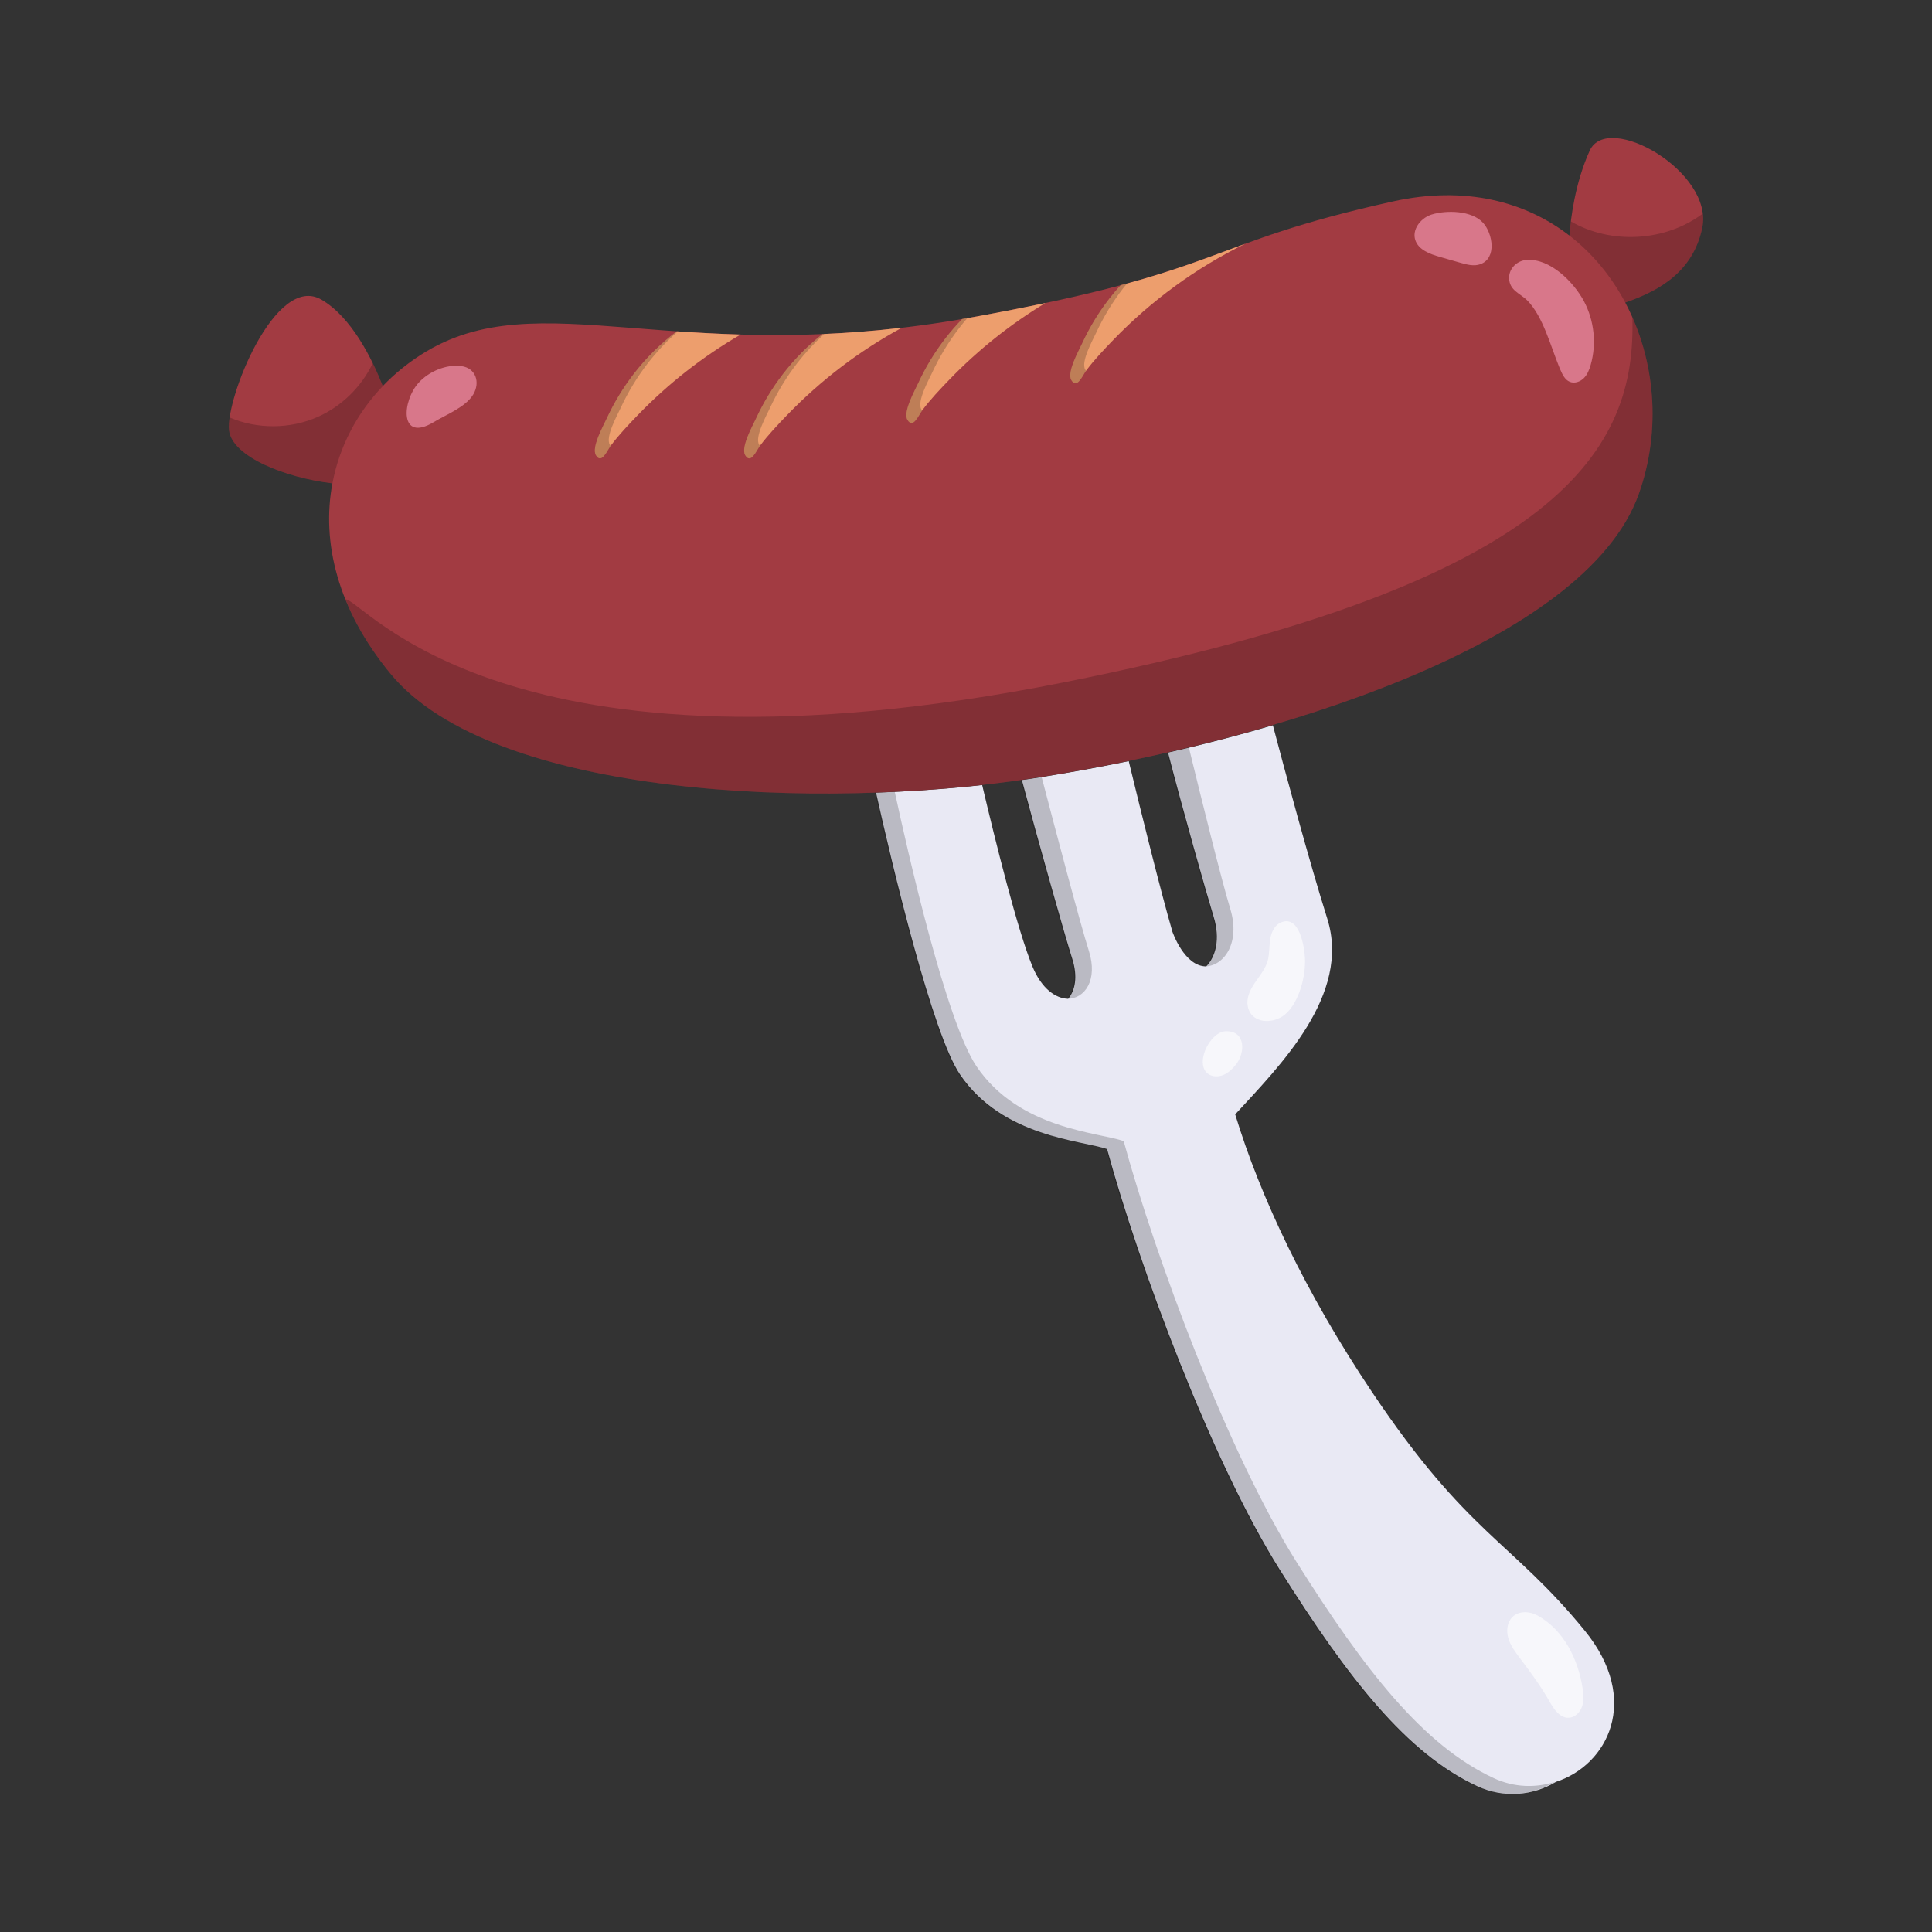 <svg xmlns="http://www.w3.org/2000/svg" xmlns:xlink="http://www.w3.org/1999/xlink" version="1.1" id="svg-edited-version" x="0px" y="0px" viewBox="0 0 595.28 595.28" enable-background="new 0 0 595.28 595.28" xml:space="preserve" class="injected-svg" data-src="https://preview.pixlr.com/images/svg/100/1/ac5e1e929b303354e2278037c06d6be25f7a00dec9d976822c01d6620b6140e3.svg">
<rect x="0" y="0" width="595.28" height="595.28" fill="#333333" stroke="none"/>
<g>
	<path fill="#E9E9F4" d="M361.225,287.041c-3.725-12.887-9.461-36.068-13.447-52.521c-9.018,1.864-17.907,3.482-26.512,4.854   l0.004-0.001c-0.921,0.147-1.841,0.293-2.755,0.434c-1.207,0.187-2.43,0.366-3.66,0.542c5.01,18.729,13.215,47.86,15.517,55.05   c1.767,5.524,0.896,9.826-1.26,12.341c-3.779-0.068-8.124-3.044-10.959-9.852c-4.608-11.066-11.467-38.748-15.53-55.993   c-8.526,0.938-17.458,1.642-26.604,2.08c-2.023,0.097-4.059,0.18-6.102,0.251c5.079,22.778,17.335,74.226,25.854,86.806   c13.22,19.521,37.761,20.273,45.342,23.033c9.795,35.887,32.226,96.266,53.297,129.73c21.07,33.465,39.06,56.486,60.733,66.549   c8.287,3.846,17.264,2.865,24.271-1.326c-0.002,0.002-0.004,0.002-0.006,0.002c15.903-5.143,26.337-25.229,8.86-46.621   c-22.662-27.742-35.944-29.334-65.604-73.604c-20.291-30.284-34.341-59.977-42.083-85.438c13.635-14.873,35.8-36.794,28.362-60.343   c-5.495-17.401-13.136-45.859-16.753-59.543c-8.446,2.486-17.007,4.762-25.554,6.825c0.004-0.001,0.008-0.002,0.008-0.002   c-2.251,0.543-4.505,1.073-6.755,1.587c4.375,17.026,11.709,42.917,14.063,50.623c2.098,6.867,0.605,12.3-2.308,15.261   C364.859,297.766,361.225,287.041,361.225,287.041z M472.497,550.266c0.007,0,0.014,0,0.021-0.002   C472.511,550.266,472.504,550.266,472.497,550.266z" originalFill="#E9E9F4"/>
	<path fill="#A23B42" d="M489.813,46.416c-4.562,10.041-5.873,21.115-6.246,26.173c-13.623-10.532-32.188-15.457-54.494-10.5   c-59.494,13.222-49.943,21.218-129.068,35.594c-91.412,16.607-133.888-11.601-170.219,11.568c-4.383,2.794-8.35,6.054-11.838,9.697   c-3.248-8.256-9.569-21.176-18.9-26.619c-14.233-8.302-29.652,30.839-28.467,40.329c1.002,8.014,17.162,14.52,31.839,16.271   c-3.388,18.042,1.526,38.825,17.979,58.742c31.4,38.01,132.412,42.224,197.784,32.137c73.79-11.385,170.219-41.315,186.745-87.588   c7.074-19.809,5.087-41.593-4.16-58.999h0.001c11.05-3.777,20.9-9.85,23.703-22.931C528.19,52.936,495.341,34.249,489.813,46.416z" originalFill="#A23B42"/>
	<path fill="#ED9E6D" d="M183.611,140.255c-1.453-2.398,2.303-9.087,3.34-11.334c2.26-4.895,5.081-9.53,8.381-13.794   c3.795-4.904,8.25-9.299,13.194-13.043c6.187,0.427,12.726,0.797,19.669,0.997c-11.621,6.751-22.312,15.104-31.645,24.774   c-2.898,3.004-5.856,6.106-8.361,9.454C187.002,138.896,185.352,143.126,183.611,140.255z M300.004,97.682   c-1.195,0.217-2.377,0.422-3.555,0.624c-1.816,1.879-3.533,3.854-5.133,5.92c-3.299,4.263-6.12,8.899-8.379,13.794   c-1.038,2.247-4.793,8.935-3.341,11.334c1.74,2.871,3.39-1.359,4.579-2.947c2.504-3.347,5.463-6.45,8.361-9.454   c8.782-9.101,18.755-17.059,29.586-23.592C315.599,94.741,308.293,96.176,300.004,97.682z M334.678,114.176   c2.505-3.347,5.463-6.45,8.361-9.454c11.686-12.109,25.473-22.194,40.591-29.592l-0.011-0.002   c-11.467,4.178-21.325,8.217-38.334,12.761c-1.201,1.331-2.369,2.689-3.465,4.106c-3.301,4.263-6.121,8.898-8.381,13.793   c-1.037,2.247-4.793,8.935-3.34,11.334C331.84,119.994,333.489,115.764,334.678,114.176z M253.425,102.932   c-4.503,3.556-8.578,7.658-12.089,12.195c-3.299,4.264-6.121,8.899-8.38,13.794c-1.038,2.247-4.793,8.936-3.341,11.334   c1.74,2.872,3.391-1.358,4.578-2.946c2.505-3.347,5.464-6.45,8.361-9.454c10.316-10.69,22.274-19.796,35.336-26.875   C269.27,101.985,261.125,102.605,253.425,102.932z" originalFill="#ED9E6D"/>
	<path opacity="0.2" d="M366.313,230.295c0,0-0.004,0.001-0.008,0.002c3.947,16.177,10.112,41.067,12.761,49.739   c3.197,10.47-1.932,17.628-7.753,17.729c2.913-2.961,4.405-8.394,2.308-15.261c-2.354-7.705-9.688-33.596-14.063-50.623   C361.808,231.368,364.062,230.838,366.313,230.295z M318.183,239.806c-1.207,0.187-2.43,0.366-3.66,0.542   c5.01,18.729,13.215,47.86,15.517,55.05c1.767,5.524,0.896,9.826-1.26,12.341c5.381,0.098,9.616-5.707,6.703-14.81   c-2.554-7.981-9.892-35.746-14.549-53.557l0.004-0.001C320.017,239.52,319.097,239.666,318.183,239.806z M460.256,547.877   c-21.674-10.063-39.663-33.082-60.734-66.549c-21.07-33.465-43.502-93.844-53.297-129.729c-7.58-2.76-32.122-3.512-45.341-23.034   c-9.401-13.882-21.362-66.802-25.197-84.588c-2.023,0.097-4.059,0.18-6.102,0.251c5.079,22.778,17.335,74.226,25.854,86.806   c13.22,19.521,37.761,20.273,45.342,23.033c9.795,35.887,32.226,96.266,53.297,129.73c21.07,33.465,39.06,56.486,60.733,66.549   c8.287,3.846,17.264,2.865,24.271-1.326C473.178,550.93,466.521,550.785,460.256,547.877z M502.95,97.698   c7.339,16.576,8.457,36.378,1.978,54.52c-16.525,46.273-112.955,76.203-186.745,87.588   c-65.372,10.087-166.384,5.874-197.784-32.137c-6.297-7.622-10.877-15.37-13.977-23.044c5.772,0.273,49.211,59.874,221.272,25.638   C482.535,179.454,504.16,137.634,502.95,97.698z M524.472,70.288c0.319-1.489,0.352-2.986,0.173-4.474   c-11.472,8.646-28.229,9.605-40.64,2.406c-0.213,1.713-0.353,3.206-0.438,4.369c7.159,5.534,12.946,12.62,17.201,20.63   C511.818,89.442,521.669,83.37,524.472,70.288z M97.871,128.471c-8.502,3.756-18.56,3.815-27.107,0.167   c-0.236,1.614-0.312,2.996-0.184,4.019c1.002,8.016,17.17,14.523,31.85,16.272c2.139-11.385,7.583-21.672,15.524-29.966   c-0.831-2.112-1.866-4.531-3.098-7.05C111.373,119.191,105.26,125.207,97.871,128.471z M233.901,137.031   c-1.453-2.398,2.303-9.087,3.34-11.334c2.259-4.894,5.081-9.53,8.38-13.793c2.506-3.238,5.311-6.243,8.342-8.999   c-0.178,0.008-0.361,0.02-0.538,0.028c-4.503,3.556-8.578,7.658-12.089,12.195c-3.299,4.264-6.121,8.899-8.38,13.794   c-1.038,2.247-4.793,8.936-3.341,11.334c1.717,2.834,3.347-1.245,4.531-2.878C234.064,137.271,233.983,137.166,233.901,137.031z    M187.897,137.031c-1.454-2.398,2.303-9.087,3.339-11.334c2.26-4.894,5.082-9.53,8.381-13.793c2.751-3.555,5.857-6.832,9.236-9.797   c-0.107-0.007-0.22-0.014-0.327-0.021c-4.944,3.744-9.399,8.139-13.194,13.043c-3.3,4.264-6.121,8.899-8.381,13.794   c-1.037,2.247-4.793,8.936-3.34,11.334c1.717,2.834,3.346-1.245,4.531-2.878C188.061,137.271,187.979,137.166,187.897,137.031z    M334.385,113.898c-1.453-2.398,2.303-9.087,3.341-11.334c2.259-4.895,5.08-9.53,8.38-13.794c0.373-0.482,0.764-0.949,1.152-1.419   c-0.652,0.178-1.298,0.356-1.973,0.537c-1.201,1.331-2.369,2.689-3.465,4.106c-3.301,4.263-6.121,8.898-8.381,13.793   c-1.037,2.247-4.793,8.935-3.34,11.334c1.717,2.834,3.346-1.245,4.531-2.878C334.549,114.139,334.467,114.034,334.385,113.898z    M283.883,126.13c-1.454-2.399,2.303-9.088,3.339-11.334c2.26-4.895,5.081-9.53,8.38-13.793c0.785-1.015,1.601-2.006,2.441-2.976   c-0.531,0.092-1.065,0.189-1.594,0.28c-1.816,1.879-3.533,3.854-5.133,5.92c-3.299,4.263-6.12,8.899-8.379,13.794   c-1.038,2.247-4.793,8.935-3.341,11.334c1.717,2.833,3.347-1.246,4.531-2.879C284.046,126.37,283.964,126.265,283.883,126.13z" fill="#000000" originalFill="#000000"/>
	<path fill="#D8778A" d="M441.1,66.102c4.586-1.421,12.418-1.278,15.875,2.563c2.936,3.262,4.282,10.855-0.828,12.73   c-1.967,0.722-4.146,0.15-6.161-0.425c-2.109-0.603-4.22-1.206-6.329-1.809c-3.076-0.878-6.591-2.16-7.585-5.202   c-1.036-3.169,1.519-6.568,4.662-7.732C440.854,66.182,440.977,66.14,441.1,66.102z M480.443,113.153   c0.107,0.262,0.217,0.521,0.326,0.774c0.642,1.484,1.416,3.104,2.91,3.717c1.455,0.597,3.193-0.006,4.307-1.116   c1.114-1.109,1.71-2.631,2.141-4.144c1.841-6.479,1.07-13.66-2.104-19.601c-3.112-5.825-10.404-13.234-17.631-12.687   c-2.953,0.188-5.459,2.579-5.413,5.567c0.06,3.884,3.459,4.729,5.636,6.945C475.449,97.534,477.75,106.619,480.443,113.153z    M133.704,130.025c3.767-2.283,9.826-4.601,12.136-8.524c2.168-3.684,0.789-8.094-3.686-8.694   c-4.686-0.628-9.997,1.657-13.112,5.063C123.785,123.616,123.003,136.509,133.704,130.025z" originalFill="#D8778A"/>
	<path fill="#F7F7FB" d="M394.652,284.234c5.715-2.486,7.243,7.452,7.428,10.938c0.289,5.45-1.746,13.694-6.149,17.402   c-3.706,3.121-10.651,2.923-11.514-2.783c-0.38-2.514,0.86-4.981,2.292-7.081c1.432-2.102,3.123-4.106,3.846-6.543   c0.626-2.113,0.465-4.372,0.778-6.554c0.063-0.432,0.15-0.87,0.269-1.301C392.078,286.569,393.033,284.938,394.652,284.234z    M375.249,318.569c-3.762,2.436-6.524,9.548-3.109,12.222c1.322,1.036,3.235,1.066,4.788,0.424c1.551-0.643,2.793-1.86,3.851-3.165   c2.94-3.629,3.125-10.44-3.085-10.313C376.867,317.754,376.035,318.06,375.249,318.569z" originalFill="#F7F7FB"/>
	<path fill="#F7F7FB" d="M477.499,524.379c1.317,2.338,3.175,4.998,5.857,4.889c1.89-0.076,3.468-1.648,4.09-3.434   c0.622-1.787,0.468-3.744,0.182-5.615c-1.366-8.912-5.724-17.916-13.89-22.465c-2.421-1.35-5.758-1.473-7.734,0.469   c-1.66,1.631-1.934,4.287-1.28,6.52c0.652,2.234,2.076,4.148,3.474,6.01C471.549,515.217,474.773,519.533,477.499,524.379z" originalFill="#F7F7FB"/>
</g>
</svg>
